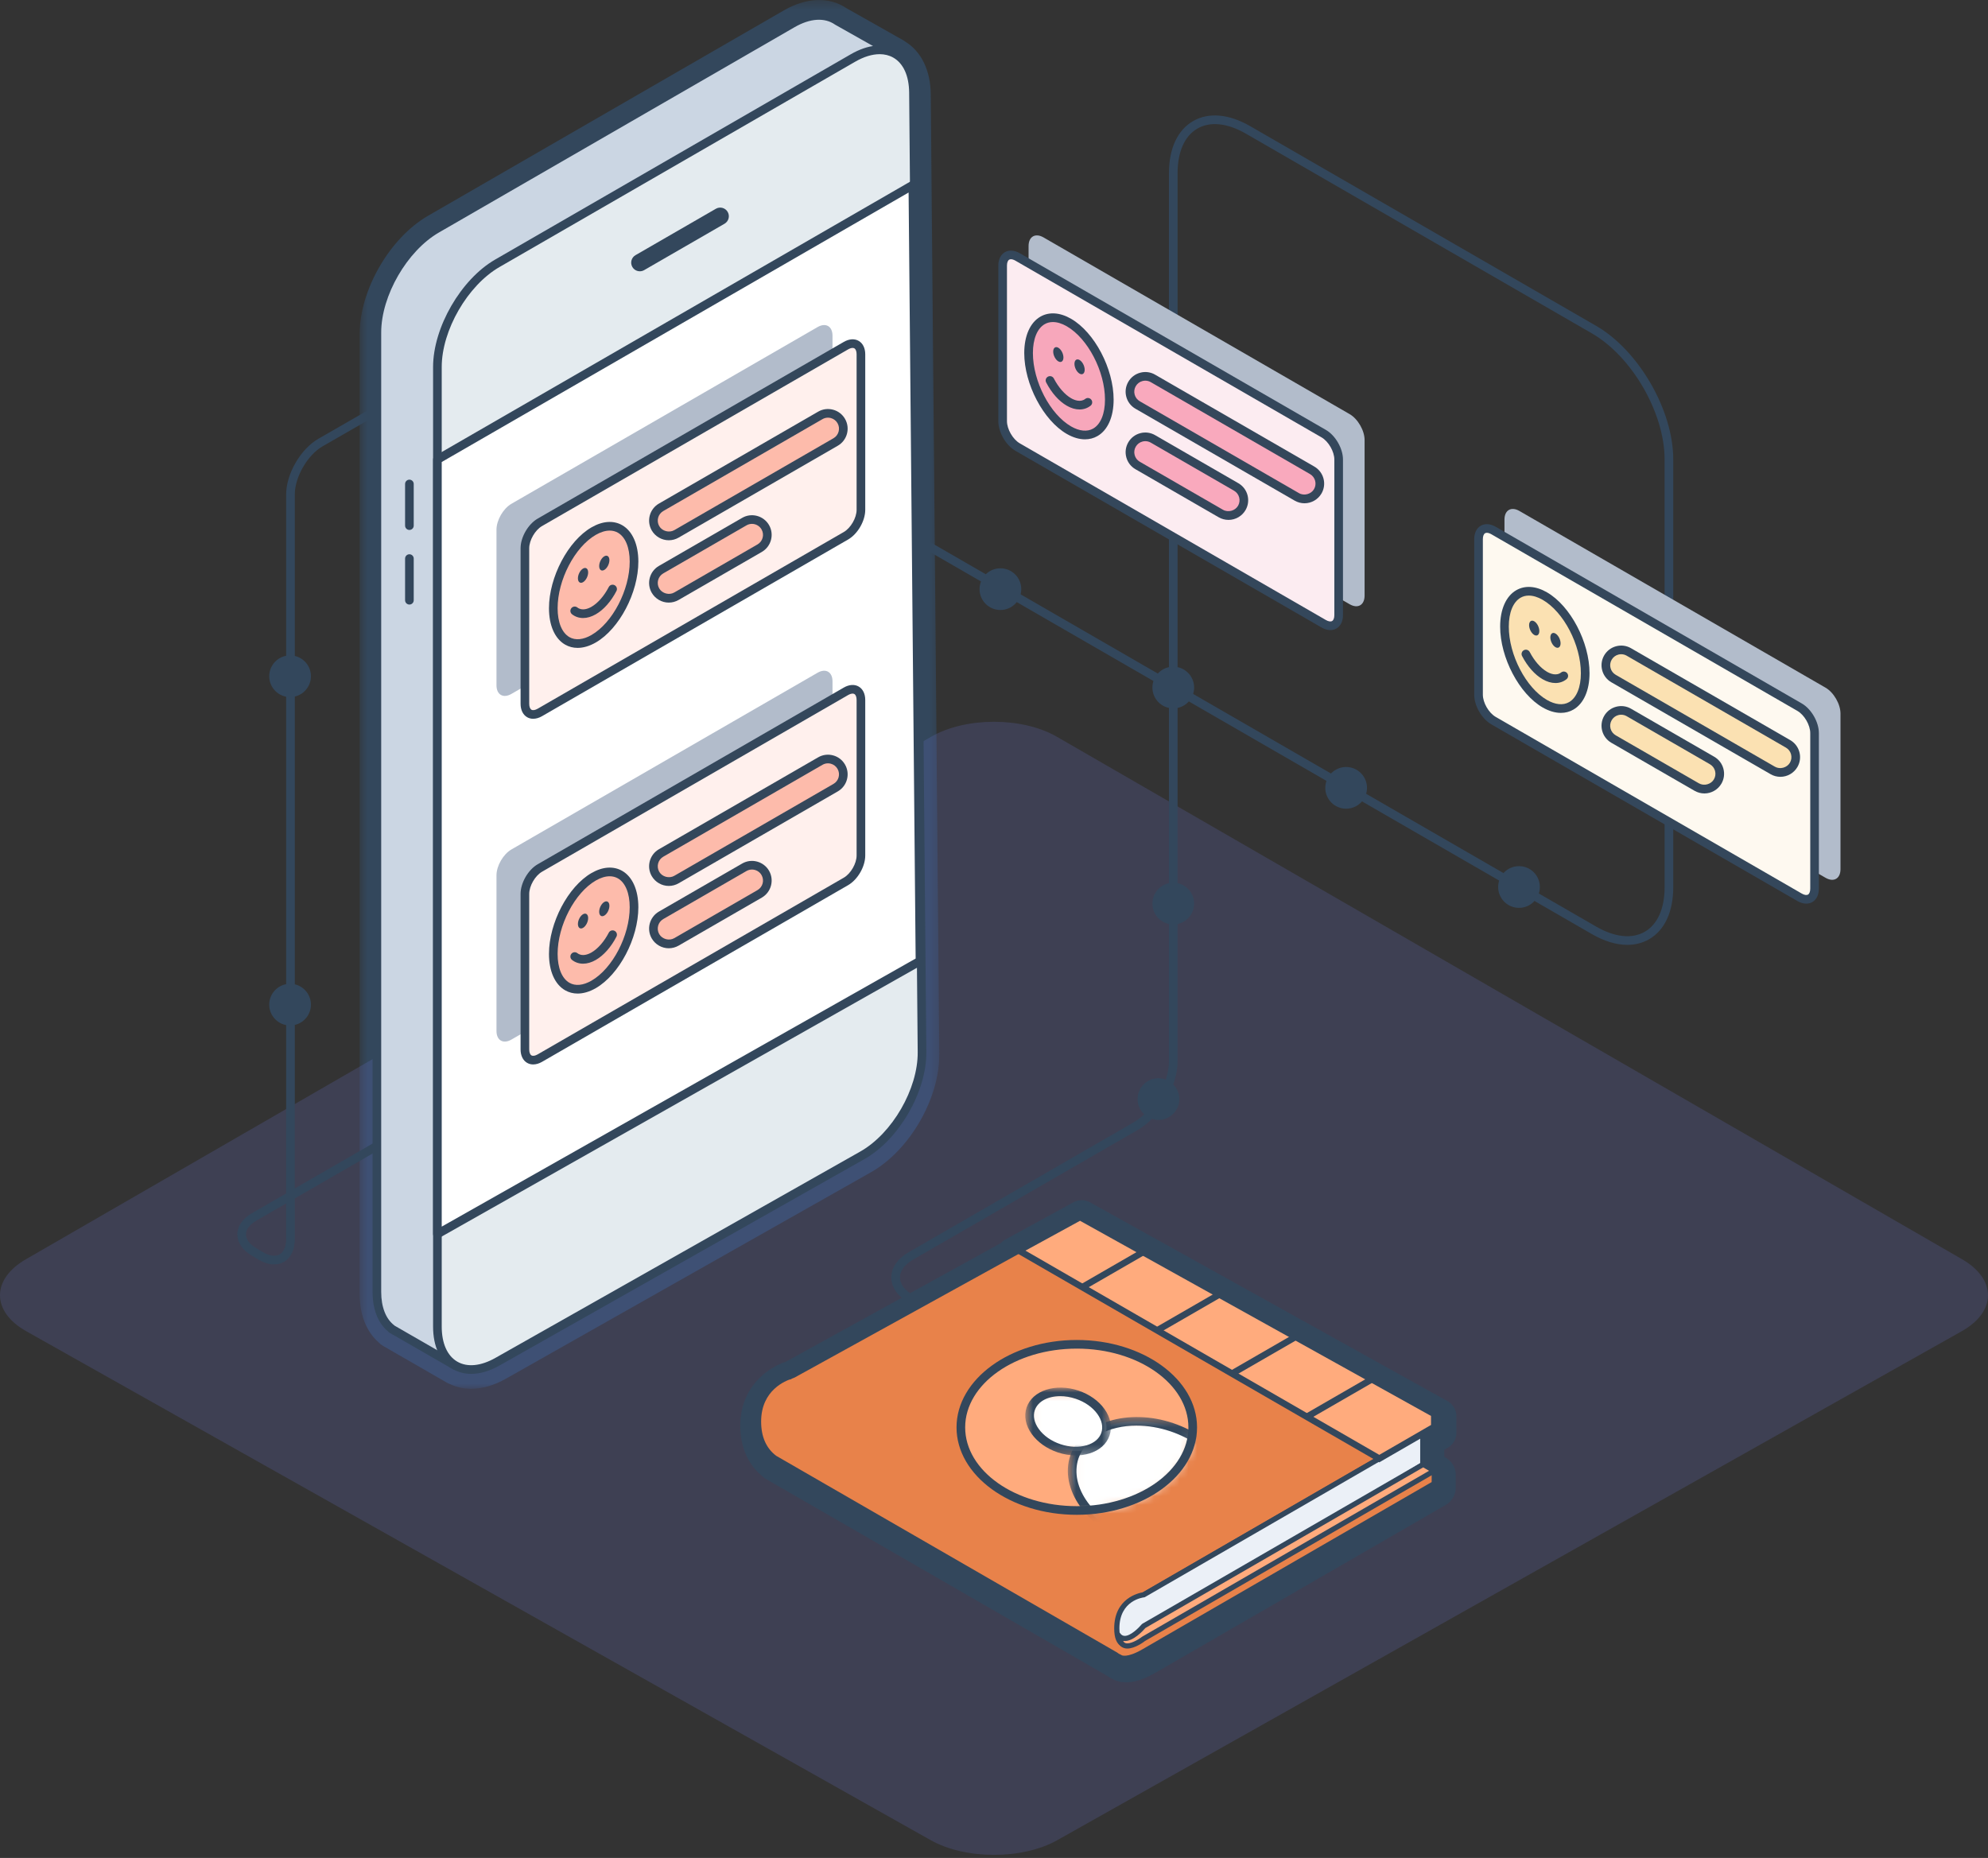 <svg viewBox="0 0 230 215" xmlns="http://www.w3.org/2000/svg" xmlns:xlink="http://www.w3.org/1999/xlink">
    <rect x="0" y="0" width="230" height="215" fill="#333333" stroke="none"/>
    <defs>
        <path id="a" d="M67.674.358H.605v160.708h67.069z"/>
        <path d="M13.89.829c.083.514.11 1.039.075 1.569-.342 5.28-6.569 9.179-13.926 8.735V.83H13.89z" id="c"/>
        <path d="M.542 11.097c.138.011.276.022.415.031 7.393.478 13.665-3.43 14.008-8.73.045-.702-.016-1.392-.172-2.064H.542v10.763z" id="e"/>
        <path id="g" d="M.12.422h8.9v6.855H.12z"/>
        <path id="i" d="M.618.926h9.903v7.852H.618z"/>
    </defs>
    <g fill="none" fill-rule="evenodd">
        <g transform="translate(41 -.358)">
            <mask id="b" fill="#fff">
                <use xlink:href="#a"/>
            </mask>
            <path d="M12.463 156.757c.074.03.146.065.218.104.67.376 1.726.213 2.901-.452l42.215-23.88c3.218-1.822 5.91-6.484 5.876-10.18l-.989-111.037c-.012-1.397-.424-2.409-1.13-2.775-.12-.062-.23-.134-.33-.215l-6.338-3.576c-.059-.033-.116-.07-.172-.109-.672-.476-1.776-.334-3.029.39L10.533 28.785c-3.214 1.856-5.928 6.558-5.928 10.268V150.09c0 1.246.332 2.215.911 2.66l.021.017.06.037c.045.03.093.058.142.083.037.018.075.038.111.058l6.613 3.813zm1.053 4.31c-.884 0-1.725-.188-2.497-.563-.11-.039-.218-.088-.322-.147L3.9 156.438c-.157-.08-.309-.168-.458-.264l-.144-.084c-.18-.102-.338-.23-.473-.376-1.434-1.245-2.22-3.228-2.22-5.625V39.053c0-5.133 3.482-11.165 7.928-13.732L49.685 1.563c2.623-1.515 5.257-1.604 7.247-.255l6.537 3.69c.098.054.19.117.276.186 1.85 1.141 2.914 3.335 2.94 6.093l.988 111.035c.046 5.147-3.428 11.163-7.906 13.697L17.552 159.89c-1.38.782-2.753 1.176-4.036 1.176z" fill="#33475C" fill-rule="nonzero" mask="url(#b)"/>
        </g>
        <path d="M122.273 85.254c-4-2.31-10.546-2.31-14.547 0L2.986 145.725c-4 2.31-3.98 6.054.047 8.32l104.648 58.898c4.026 2.265 10.613 2.265 14.638 0l104.648-58.899c4.026-2.266 4.046-6.009.046-8.319l-104.74-60.47z" fill-opacity=".2" fill="#6976D4" fill-rule="nonzero"/>
        <path d="M193.084 83.16c-.276 0-.5-.225-.5-.5V53.145c0-5.355-3.772-11.889-8.41-14.567L144.15 15.471c-2.142-1.236-4.134-1.448-5.616-.594-1.479.854-2.294 2.687-2.294 5.161v25.18c0 .275-.223.5-.5.5-.276 0-.5-.225-.5-.5v-25.18c0-2.846.992-4.987 2.794-6.027s4.152-.83 6.616.594l40.024 23.108c4.913 2.837 8.91 9.76 8.91 15.433V82.66c0 .276-.224.5-.5.5" fill="#33475C" fill-rule="nonzero"/>
        <path d="M188.273 109.337c-1.271 0-2.665-.417-4.1-1.245L94.928 56.566c-.24-.138-.321-.444-.182-.683.137-.239.445-.32.682-.183l89.247 51.528c2.14 1.235 4.137 1.447 5.617.592 1.479-.854 2.294-2.686 2.294-5.16V77.48c0-.276.223-.5.5-.5.276 0 .5.224.5.5v25.18c0 2.846-.993 4.986-2.794 6.026-.754.435-1.605.651-2.518.651" fill="#33475C" fill-rule="nonzero"/>
        <path d="M174.059 60.13c0-1.1.779-1.55 1.731-1l35.413 20.445c.952.55 1.731 1.9 1.731 3v18c0 1.1-.779 1.55-1.731 1L175.79 81.129c-.952-.55-1.731-1.9-1.731-3v-18z" fill="#B2BCCB" fill-rule="nonzero"/>
        <path d="M171.059 62.388c0-1.1.779-1.55 1.731-1l35.413 20.445c.952.55 1.731 1.9 1.731 3v18c0 1.1-.779 1.55-1.731 1L172.79 83.388c-.952-.55-1.731-1.9-1.731-3v-18z" fill="#FEF9F0" fill-rule="nonzero"/>
        <path d="M172.023 61.654c-.08 0-.147.016-.205.048-.164.096-.26.346-.26.687v18c0 .927.68 2.103 1.483 2.567l35.412 20.444c.296.171.559.212.722.118.164-.095.259-.345.259-.684v-18c0-.929-.68-2.105-1.481-2.568L172.54 61.821c-.193-.11-.372-.168-.518-.168m36.952 42.913c-.326 0-.677-.1-1.022-.3L172.54 83.821c-1.112-.642-1.982-2.148-1.982-3.433v-18c0-.708.277-1.274.759-1.552.482-.279 1.11-.233 1.723.12L208.453 81.4c1.11.641 1.98 2.15 1.98 3.433v18c0 .709-.275 1.273-.758 1.552-.21.121-.448.181-.7.181" fill="#34475B" fill-rule="nonzero"/>
        <path d="M197.189 91.316c.613 0 1.21-.319 1.539-.888.49-.849.199-1.934-.65-2.424l-9.627-5.56c-.851-.492-1.935-.199-2.426.65-.49.85-.2 1.936.65 2.425l9.628 5.558c.28.162.585.24.886.24" fill="#FBE1B2" fill-rule="nonzero"/>
        <path d="M187.564 82.705c-.11 0-.222.015-.331.044-.33.088-.605.3-.775.596-.351.61-.142 1.39.467 1.741l9.628 5.558c.595.344 1.405.12 1.742-.466.17-.295.215-.639.127-.968-.087-.329-.3-.603-.594-.774l-9.627-5.558c-.198-.114-.416-.173-.637-.173m9.625 9.111c-.397 0-.79-.106-1.136-.306l-9.628-5.557c-1.086-.627-1.46-2.02-.834-3.108.306-.528.796-.904 1.382-1.06.588-.158 1.2-.079 1.729.227l9.626 5.558c.526.304.903.794 1.06 1.382.157.586.077 1.2-.227 1.726-.406.702-1.161 1.138-1.972 1.138" fill="#34475B" fill-rule="nonzero"/>
        <path d="M205.98 89.392c.613 0 1.21-.318 1.539-.888.49-.849.2-1.935-.65-2.425l-18.418-10.635c-.848-.492-1.935-.199-2.426.65-.49.85-.2 1.935.65 2.425l18.419 10.635c.28.161.585.238.886.238" fill="#FBE1B2" fill-rule="nonzero"/>
        <path d="M187.566 75.705c-.11 0-.221.015-.33.043-.33.088-.607.3-.778.597-.351.608-.141 1.39.467 1.741l18.419 10.635c.589.341 1.404.12 1.743-.467.169-.295.215-.639.126-.968-.087-.329-.298-.603-.593-.774L188.2 75.877c-.196-.114-.413-.172-.634-.172m18.414 14.187c-.397 0-.791-.105-1.136-.306l-18.42-10.634c-1.085-.626-1.46-2.02-.833-3.107.307-.529.799-.906 1.388-1.063.587-.156 1.196-.075 1.723.23l18.418 10.634c.526.304.903.794 1.06 1.382.157.586.076 1.2-.228 1.726-.406.702-1.161 1.138-1.972 1.138" fill="#34475B" fill-rule="nonzero"/>
        <path d="M183.4 77.902c0 3.439-2.091 5.02-4.671 3.531-2.58-1.489-4.67-5.485-4.67-8.924 0-3.439 2.09-5.02 4.67-3.531 2.58 1.489 4.67 5.485 4.67 8.924" fill="#FBE1B2" fill-rule="nonzero"/>
        <path d="M176.873 68.92c-.347 0-.667.081-.95.245-.867.5-1.364 1.72-1.364 3.344 0 3.274 1.982 7.083 4.42 8.491.963.556 1.871.642 2.556.246.867-.5 1.364-1.72 1.364-3.344 0-3.275-1.983-7.084-4.42-8.49-.565-.327-1.112-.492-1.606-.492m3.713 13.573c-.668 0-1.384-.21-2.108-.627-2.712-1.567-4.919-5.764-4.919-9.357 0-1.992.68-3.527 1.864-4.21 1.011-.583 2.272-.496 3.555.246 2.713 1.566 4.921 5.764 4.921 9.357 0 1.992-.679 3.526-1.864 4.21-.44.255-.93.381-1.449.381" fill="#34475B" fill-rule="nonzero"/>
        <path d="M179.954 79.038c-.47 0-.972-.145-1.476-.436-.912-.526-1.758-1.482-2.386-2.692-.127-.245-.032-.547.214-.674.245-.125.545-.032.674.214.534 1.027 1.262 1.86 1.999 2.286.372.216 1.08.513 1.635.08.215-.171.53-.131.701.088.17.218.131.532-.088.7-.37.29-.804.434-1.273.434M178.091 73.024c0 .436-.265.636-.592.447-.326-.188-.592-.695-.592-1.13 0-.436.266-.636.592-.447.327.188.592.694.592 1.13M180.55 74.444c0 .435-.265.635-.592.447-.326-.19-.592-.696-.592-1.132 0-.434.266-.635.592-.447.327.19.592.695.592 1.132" fill="#34475B" fill-rule="nonzero"/>
        <path d="M120.19 159.355c-.085 0-.171-.021-.25-.067l-14.785-8.536c-1.313-.758-2.036-1.8-2.036-2.933 0-1.133.723-2.175 2.036-2.933l26.006-15.014c2.212-1.278 4.08-4.514 4.08-7.067v-68.16c0-.275.223-.5.5-.5.276 0 .5.225.5.5v68.16c0 2.916-2.055 6.474-4.58 7.933l-26.006 15.014c-.99.572-1.536 1.306-1.536 2.067 0 .76.546 1.495 1.536 2.067l14.785 8.536c.239.138.32.444.183.683-.092.16-.261.25-.433.25" fill="#33475C" fill-rule="nonzero"/>
        <path d="M119 28.475c0-1.1.78-1.55 1.731-1l35.413 20.445c.952.55 1.731 1.9 1.731 3v18c0 1.1-.779 1.55-1.73 1L120.73 49.475c-.952-.55-1.73-1.9-1.73-3v-18z" fill="#B2BCCB" fill-rule="nonzero"/>
        <path d="M116 30.734c0-1.1.78-1.55 1.731-1l35.413 20.445c.952.55 1.731 1.9 1.731 3v18c0 1.1-.779 1.55-1.73 1L117.73 51.734c-.952-.55-1.73-1.9-1.73-3v-18z" fill="#FCECF1" fill-rule="nonzero"/>
        <path d="M116.964 29.999c-.078 0-.147.016-.205.049-.164.095-.259.345-.259.686v18c0 .928.68 2.103 1.482 2.567l35.412 20.445c.294.17.554.213.722.119.164-.095.26-.345.26-.686v-18c0-.928-.68-2.103-1.482-2.567l-35.412-20.445c-.193-.111-.372-.168-.518-.168m36.952 42.914c-.326 0-.677-.101-1.022-.301l-35.412-20.445c-1.112-.642-1.982-2.15-1.982-3.433v-18c0-.708.277-1.274.76-1.552.481-.278 1.11-.234 1.722.119l35.412 20.445c1.111.642 1.981 2.149 1.981 3.433v18c0 .708-.276 1.274-.759 1.552-.21.12-.448.182-.7.182" fill="#34475B" fill-rule="nonzero"/>
        <path d="M142.13 59.662c.613 0 1.21-.318 1.54-.888.49-.85.198-1.935-.65-2.425l-9.628-5.56c-.85-.491-1.935-.198-2.426.65-.49.85-.199 1.936.65 2.426l9.627 5.559c.281.16.586.238.887.238" fill="#F9A9BD" fill-rule="nonzero"/>
        <path d="M132.505 51.05c-.11 0-.222.016-.33.045-.33.088-.606.3-.776.596-.17.294-.215.638-.127.966.087.33.3.604.594.775l9.627 5.558c.593.342 1.405.12 1.743-.466.17-.295.215-.64.127-.968-.087-.33-.299-.604-.594-.774l-9.627-5.56c-.198-.113-.415-.171-.637-.171m9.625 9.11c-.397 0-.79-.105-1.137-.304l-9.627-5.56c-.526-.303-.903-.793-1.06-1.38-.157-.587-.077-1.2.227-1.727.305-.527.795-.903 1.381-1.061.588-.16 1.2-.077 1.73.229l9.625 5.558c.526.303.903.794 1.06 1.38.157.588.077 1.2-.227 1.728-.406.702-1.16 1.138-1.972 1.138" fill="#34475B" fill-rule="nonzero"/>
        <path d="M150.921 57.738c.613 0 1.21-.318 1.54-.888.49-.85.198-1.935-.65-2.425L133.392 43.79c-.849-.492-1.935-.2-2.426.649-.49.849-.199 1.935.65 2.425l18.42 10.635c.28.16.584.238.885.238" fill="#F9A9BD" fill-rule="nonzero"/>
        <path d="M132.506 44.05c-.11 0-.222.016-.332.045-.329.088-.605.3-.775.595-.17.295-.215.638-.127.967.088.33.3.604.594.775l18.42 10.634c.586.342 1.402.119 1.741-.466.352-.61.142-1.391-.466-1.742l-18.419-10.635c-.197-.114-.415-.172-.636-.172m18.415 14.187c-.397 0-.79-.106-1.136-.306l-18.419-10.634c-.526-.304-.903-.794-1.06-1.382-.157-.587-.077-1.2.227-1.726.305-.527.795-.903 1.382-1.061.587-.16 1.202-.077 1.728.229l18.418 10.633c1.086.628 1.46 2.022.832 3.109-.406.7-1.16 1.138-1.972 1.138" fill="#34475B" fill-rule="nonzero"/>
        <path d="M128.341 46.248c0 3.439-2.092 5.02-4.67 3.53-2.58-1.488-4.67-5.484-4.67-8.923 0-3.44 2.09-5.02 4.67-3.531 2.578 1.489 4.67 5.485 4.67 8.924" fill="#F7A7BB" fill-rule="nonzero"/>
        <path d="M121.815 37.266c-.347 0-.667.08-.95.245-.867.5-1.364 1.719-1.364 3.344 0 3.274 1.982 7.083 4.419 8.49.962.555 1.869.642 2.556.247.868-.501 1.365-1.72 1.365-3.344 0-3.274-1.983-7.083-4.421-8.491-.565-.326-1.111-.491-1.605-.491m3.713 13.573c-.668 0-1.385-.21-2.108-.627-2.712-1.567-4.92-5.764-4.92-9.357 0-1.992.68-3.527 1.865-4.211 1.013-.582 2.273-.494 3.555.247 2.714 1.567 4.92 5.764 4.92 9.357 0 1.99-.678 3.526-1.864 4.21-.44.255-.93.38-1.448.38" fill="#34475B" fill-rule="nonzero"/>
        <path d="M124.896 47.383c-.47 0-.973-.145-1.476-.436-.911-.525-1.758-1.481-2.386-2.692-.127-.245-.032-.547.214-.674.247-.125.544-.032.674.214.533 1.027 1.26 1.861 1.998 2.286.374.216 1.08.511 1.636.08.215-.169.53-.131.7.089.17.217.13.532-.087.701-.371.288-.805.432-1.273.432M123.033 41.369c0 .436-.265.636-.592.448-.327-.19-.592-.695-.592-1.131 0-.436.265-.636.592-.447.327.188.592.694.592 1.13M125.492 42.789c0 .436-.265.636-.592.447-.326-.188-.592-.695-.592-1.13 0-.436.266-.636.592-.447.327.188.592.694.592 1.13" fill="#34475B" fill-rule="nonzero"/>
        <path d="M138.153 79.56c0 1.334-1.08 2.414-2.412 2.414-1.333 0-2.413-1.08-2.413-2.413 0-1.333 1.08-2.413 2.413-2.413 1.332 0 2.412 1.08 2.412 2.413M138.153 104.56c0 1.334-1.08 2.414-2.412 2.414-1.333 0-2.413-1.08-2.413-2.413 0-1.333 1.08-2.413 2.413-2.413 1.332 0 2.412 1.08 2.412 2.413M35.973 78.254c0 1.333-1.08 2.413-2.412 2.413-1.333 0-2.413-1.08-2.413-2.413 0-1.333 1.08-2.413 2.413-2.413 1.332 0 2.412 1.08 2.412 2.413M35.973 116.254c0 1.333-1.08 2.413-2.412 2.413-1.333 0-2.413-1.08-2.413-2.413 0-1.333 1.08-2.413 2.413-2.413 1.332 0 2.412 1.08 2.412 2.413M136.438 127.185c0 1.333-1.08 2.413-2.413 2.413-1.332 0-2.412-1.08-2.412-2.413 0-1.333 1.08-2.413 2.412-2.413 1.333 0 2.413 1.08 2.413 2.413M118.153 68.175c0 1.333-1.08 2.413-2.412 2.413-1.333 0-2.413-1.08-2.413-2.413 0-1.333 1.08-2.413 2.413-2.413 1.332 0 2.412 1.08 2.412 2.413M158.153 91.168c0 1.333-1.08 2.413-2.412 2.413-1.333 0-2.413-1.08-2.413-2.413 0-1.333 1.08-2.413 2.413-2.413 1.332 0 2.412 1.08 2.412 2.413M178.153 102.642c0 1.333-1.08 2.413-2.412 2.413-1.333 0-2.413-1.08-2.413-2.413 0-1.333 1.08-2.413 2.413-2.413 1.332 0 2.412 1.08 2.412 2.413" fill="#33475C" fill-rule="nonzero"/>
        <path d="M33.107 139.259l-3.46 1.998c-.762.439-1.183 1-1.186 1.58-.002.58.413 1.145 1.169 1.593l.789.467c.752.445 1.439.539 1.929.259.489-.28.759-.916.759-1.793v-4.104zm-1.39 7.056c-.565 0-1.18-.187-1.807-.558l-.79-.467c-1.074-.635-1.663-1.51-1.66-2.458.006-.95.605-1.817 1.687-2.442l3.96-2.286V57.21c0-2.366 1.668-5.25 3.718-6.43l10.782-6.206c.236-.14.545-.056.683.184.137.239.055.544-.185.682l-10.782 6.207c-1.743 1.004-3.216 3.55-3.216 5.563v80.316l48.92-28.245c.24-.138.545-.057.684.184.138.239.056.544-.183.683L34.107 138.68v4.682c0 1.252-.448 2.197-1.264 2.662-.34.194-.72.29-1.126.29z" fill="#33475C" fill-rule="nonzero"/>
        <path d="M99.443 13.804l4.043-7.65-6.616-3.733c-1.286-.911-3.138-.892-5.185.289L50.534 26.469c-3.811 2.2-6.93 7.6-6.93 12v111.035c0 1.985.643 3.44 1.694 4.247l-.002.022.194.112c.116.077.236.146.36.208l6.847 3.946 3.047-7.14-.264-.112 37.302-21.103c3.829-2.166 6.93-7.538 6.89-11.938l-.931-104.678.702.736z" fill="#CBD6E3" fill-rule="nonzero"/>
        <path d="M45.66 153.406l.08.046c.124.08.227.14.334.193l6.385 3.679 2.647-6.205c-.073-.083-.12-.19-.125-.304-.01-.19.087-.37.253-.463l37.302-21.103c3.697-2.092 6.676-7.25 6.638-11.5L98.24 13.073c-.002-.205.122-.391.313-.468.188-.077.407-.03.549.118l.223.234 3.49-6.605-6.192-3.495c-1.213-.857-2.907-.742-4.69.287l-41.15 23.759c-3.683 2.127-6.68 7.315-6.68 11.567v111.035c0 1.74.534 3.109 1.499 3.85.02.016.039.033.057.052m7.037 5.133c-.087 0-.173-.022-.25-.067l-6.846-3.946c-.115-.056-.253-.136-.386-.224l-.17-.096c-.062-.036-.114-.085-.155-.141-1.152-.948-1.785-2.561-1.785-4.561V38.469c0-4.57 3.22-10.147 7.179-12.433l41.15-23.76c2.136-1.232 4.222-1.328 5.725-.264l6.573 3.707c.236.133.323.43.197.669l-4.043 7.649c-.076.143-.215.24-.374.262-.09.013-.18 0-.26-.033l.922 103.475c.04 4.574-3.165 10.126-7.146 12.378l-36.785 20.81c-.004.058-.017.113-.04.166l-3.046 7.14c-.057.132-.166.233-.302.278-.051.018-.104.026-.158.026" fill="#33475C" fill-rule="nonzero"/>
        <path d="M105.684 10.71c-.039-4.4-3.188-6.2-6.999-4L57.534 30.47c-3.811 2.2-6.929 7.6-6.929 12v111.034c0 4.4 3.134 6.227 6.963 4.061l42.214-23.88c3.829-2.167 6.93-7.539 6.891-11.939l-.989-111.036z" fill="#E4EBEF" fill-rule="nonzero"/>
        <path d="M101.769 6.27c-.862 0-1.828.292-2.834.874L57.784 30.902c-3.683 2.126-6.679 7.315-6.679 11.567v111.035c0 1.943.639 3.385 1.798 4.061 1.16.676 2.729.521 4.419-.435l42.214-23.88c3.697-2.093 6.675-7.252 6.637-11.5l-.989-111.036c-.018-1.943-.668-3.379-1.833-4.045-.469-.267-1.002-.4-1.582-.4M54.511 158.981c-.766 0-1.48-.184-2.112-.552-1.48-.863-2.294-2.612-2.294-4.925V42.47c0-4.57 3.221-10.148 7.179-12.433L98.435 6.277c2.002-1.156 3.924-1.327 5.412-.476 1.486.85 2.317 2.591 2.337 4.905l.989 111.035c.041 4.573-3.165 10.126-7.145 12.378L57.814 158c-1.152.652-2.275.981-3.303.981" fill="#33475C" fill-rule="nonzero"/>
        <path d="M83.324 25.024l-9.298 5.369" fill="#E4EBEF" fill-rule="nonzero"/>
        <path d="M74.027 31.392c-.346 0-.682-.179-.867-.5-.277-.478-.112-1.09.366-1.366l9.298-5.369c.475-.277 1.09-.113 1.366.366.276.478.112 1.09-.366 1.367l-9.298 5.368c-.157.091-.33.134-.5.134" fill="#33475C" fill-rule="nonzero"/>
        <path d="M47.366 56.005v4.82" fill="#E4EBEF" fill-rule="nonzero"/>
        <path d="M47.366 61.325c-.276 0-.5-.224-.5-.5v-4.82c0-.277.224-.5.5-.5s.5.223.5.5v4.82c0 .276-.224.5-.5.5" fill="#33475C" fill-rule="nonzero"/>
        <path d="M47.366 64.637v4.821" fill="#E4EBEF" fill-rule="nonzero"/>
        <path d="M47.366 69.958c-.276 0-.5-.224-.5-.5v-4.82c0-.277.224-.5.5-.5s.5.223.5.5v4.82c0 .276-.224.5-.5.5" fill="#33475C" fill-rule="nonzero"/>
        <path fill="#FFF" fill-rule="nonzero" d="M50.605 142.799l55.834-31.586-.826-89.797-55.008 31.758z"/>
        <path d="M51.105 53.463v88.479l54.83-31.02-.814-88.645-54.016 31.186zm-.5 89.836c-.087 0-.174-.023-.252-.067-.153-.09-.248-.255-.248-.433V53.174c0-.178.096-.343.25-.433l55.008-31.758c.154-.09.344-.09.498-.001.154.088.25.252.252.43l.826 89.797c.002.182-.096.35-.254.44L50.85 143.234c-.076.044-.161.065-.246.065z" fill="#33475C" fill-rule="nonzero"/>
        <path d="M96.316 38.851c0-1.1-.78-1.55-1.732-1L59.172 58.296c-.953.55-1.732 1.9-1.732 3v18c0 1.1.779 1.55 1.732 1l35.412-20.445c.953-.55 1.732-1.9 1.732-3v-18z" fill="#B2BCCB" fill-rule="nonzero"/>
        <path d="M99.604 40.997c0-1.1-.78-1.55-1.732-1L62.46 60.442c-.953.55-1.732 1.9-1.732 3v18c0 1.1.779 1.55 1.732 1l35.412-20.445c.953-.55 1.732-1.9 1.732-3v-18z" fill="#FFF0ED" fill-rule="nonzero"/>
        <path d="M98.64 40.262c-.146 0-.326.057-.519.168L62.71 60.875c-.803.464-1.482 1.639-1.482 2.567v18c0 .34.095.59.259.686.165.094.428.05.723-.12l35.411-20.444c.804-.464 1.483-1.64 1.483-2.567v-18c0-.34-.095-.59-.259-.686-.058-.032-.127-.05-.205-.05M61.688 83.177c-.253 0-.491-.061-.701-.183-.483-.278-.759-.843-.759-1.551v-18c0-1.284.871-2.792 1.982-3.433l35.411-20.445c.612-.354 1.241-.398 1.724-.118.482.278.759.843.759 1.55v18c0 1.285-.871 2.792-1.983 3.434L62.71 82.875c-.345.2-.696.3-1.022.3" fill="#34475B" fill-rule="nonzero"/>
        <path d="M77.375 69.232c-.614 0-1.21-.32-1.54-.888-.489-.85-.199-1.935.65-2.425l9.628-5.56c.851-.491 1.934-.198 2.426.65.49.85.2 1.936-.65 2.426l-9.628 5.559c-.28.16-.585.238-.886.238" fill="#FDBBAB" fill-rule="nonzero"/>
        <path d="M86.998 60.622c-.216 0-.435.055-.634.17l-9.629 5.56c-.608.351-.818 1.132-.466 1.742.337.584 1.15.81 1.742.466l9.628-5.559c.61-.35.818-1.132.466-1.742-.236-.408-.667-.637-1.107-.637m-9.623 9.11c-.81 0-1.565-.437-1.973-1.138-.627-1.088-.253-2.482.833-3.109l9.628-5.558c1.081-.629 2.478-.255 3.11.832.626 1.088.252 2.482-.834 3.11l-9.628 5.557c-.347.2-.74.305-1.136.305" fill="#34475B" fill-rule="nonzero"/>
        <path d="M77.375 62.018c-.614 0-1.21-.319-1.54-.888-.489-.849-.199-1.935.65-2.425l18.42-10.635c.847-.492 1.934-.199 2.425.65.49.85.2 1.935-.65 2.425L78.261 61.78c-.28.161-.585.238-.886.238" fill="#FDBBAB" fill-rule="nonzero"/>
        <path d="M95.79 48.331c-.222 0-.439.058-.635.172l-18.42 10.635c-.608.351-.817 1.133-.466 1.742.338.586 1.152.807 1.742.467l18.42-10.635c.608-.35.818-1.133.466-1.742-.17-.296-.448-.508-.779-.596-.108-.029-.218-.043-.328-.043M77.375 62.518c-.81 0-1.564-.436-1.972-1.137-.628-1.089-.254-2.483.832-3.109l18.42-10.635c.523-.304 1.133-.384 1.721-.229.59.157 1.081.534 1.387 1.062.627 1.088.253 2.482-.833 3.108L78.511 62.213c-.344.2-.739.305-1.135.305" fill="#34475B" fill-rule="nonzero"/>
        <path d="M64.013 70.382c0 3.439 2.091 5.02 4.67 3.531 2.58-1.489 4.671-5.485 4.671-8.924 0-3.439-2.09-5.02-4.67-3.531-2.58 1.489-4.67 5.485-4.67 8.924" fill="#FDBBAB" fill-rule="nonzero"/>
        <path d="M70.538 61.4c-.493 0-1.04.165-1.605.491-2.438 1.407-4.42 5.217-4.42 8.491 0 1.624.497 2.844 1.364 3.344.687.397 1.595.31 2.556-.246 2.438-1.408 4.42-5.216 4.42-8.49 0-1.626-.496-2.844-1.363-3.345-.283-.163-.605-.245-.951-.245m-3.713 13.573c-.517 0-1.007-.126-1.448-.38-1.186-.685-1.864-2.219-1.864-4.21 0-3.594 2.206-7.792 4.92-9.358 1.282-.74 2.546-.829 3.556-.246 1.184.684 1.864 2.22 1.864 4.21 0 3.593-2.209 7.79-4.92 9.357-.724.417-1.44.627-2.108.627" fill="#34475B" fill-rule="nonzero"/>
        <path d="M67.458 71.517c-.468 0-.903-.144-1.274-.432-.218-.169-.258-.483-.088-.7.167-.22.484-.259.701-.09.555.431 1.263.136 1.637-.079.738-.427 1.465-1.26 1.997-2.286.127-.246.43-.34.673-.214.246.127.342.428.215.674-.626 1.208-1.473 2.165-2.385 2.692-.503.29-1.006.435-1.476.435M69.322 65.504c0 .436.265.636.59.447.328-.188.593-.695.593-1.13 0-.436-.265-.636-.592-.448-.326.189-.591.695-.591 1.13M66.862 66.923c0 .436.266.636.592.447.327-.189.592-.695.592-1.13 0-.436-.265-.635-.592-.448-.326.19-.592.695-.592 1.131" fill="#34475B" fill-rule="nonzero"/>
        <path d="M96.316 78.851c0-1.1-.78-1.55-1.732-1L59.172 98.296c-.953.55-1.732 1.9-1.732 3v18c0 1.1.779 1.55 1.732 1l35.412-20.445c.953-.55 1.732-1.9 1.732-3v-18z" fill="#B2BCCB" fill-rule="nonzero"/>
        <path d="M99.604 80.997c0-1.1-.78-1.55-1.732-1L62.46 100.442c-.953.55-1.732 1.9-1.732 3v18c0 1.1.779 1.55 1.732 1l35.412-20.445c.953-.55 1.732-1.9 1.732-3v-18z" fill="#FFF0ED" fill-rule="nonzero"/>
        <path d="M98.64 80.262c-.146 0-.326.057-.519.168L62.71 100.875c-.803.464-1.482 1.639-1.482 2.567v18c0 .34.095.59.259.686.165.095.428.05.723-.12l35.411-20.444c.804-.464 1.483-1.64 1.483-2.567v-18c0-.34-.095-.59-.259-.686-.058-.032-.127-.05-.205-.05m-36.952 42.915c-.253 0-.491-.061-.701-.183-.483-.278-.759-.843-.759-1.551v-18c0-1.284.871-2.792 1.982-3.433l35.411-20.445c.612-.354 1.241-.4 1.724-.118.482.278.759.843.759 1.55v18c0 1.285-.871 2.792-1.983 3.434L62.71 122.875c-.345.199-.696.3-1.022.3" fill="#34475B" fill-rule="nonzero"/>
        <path d="M77.375 109.232c-.614 0-1.21-.32-1.54-.888-.489-.85-.199-1.935.65-2.425l9.628-5.56c.851-.491 1.934-.198 2.426.65.49.85.2 1.936-.65 2.426l-9.628 5.559c-.28.16-.585.238-.886.238" fill="#FDBBAB" fill-rule="nonzero"/>
        <path d="M86.998 100.622c-.216 0-.435.055-.634.17l-9.629 5.56c-.608.351-.818 1.132-.466 1.742.337.584 1.15.81 1.742.466l9.628-5.559c.61-.35.818-1.132.466-1.742-.236-.408-.667-.637-1.107-.637m-9.623 9.11c-.81 0-1.565-.437-1.973-1.138-.627-1.088-.253-2.482.833-3.109l9.628-5.558c1.081-.628 2.478-.255 3.11.832.626 1.088.252 2.482-.834 3.11l-9.628 5.557c-.347.2-.74.305-1.136.305" fill="#34475B" fill-rule="nonzero"/>
        <path d="M77.375 102.018c-.614 0-1.21-.319-1.54-.888-.489-.849-.199-1.935.65-2.425l18.42-10.635c.847-.492 1.934-.199 2.425.65.49.85.2 1.935-.65 2.425L78.261 101.78c-.28.161-.585.238-.886.238" fill="#FDBBAB" fill-rule="nonzero"/>
        <path d="M95.79 88.331c-.222 0-.439.058-.635.172l-18.42 10.635c-.608.351-.817 1.133-.466 1.742.338.585 1.152.808 1.742.467l18.42-10.635c.608-.35.818-1.133.466-1.742-.17-.296-.448-.508-.779-.596-.108-.029-.218-.043-.328-.043m-18.415 14.187c-.81 0-1.564-.436-1.972-1.137-.628-1.089-.254-2.483.832-3.109l18.42-10.635c.523-.304 1.133-.385 1.721-.229.59.157 1.081.534 1.387 1.062.627 1.088.253 2.482-.833 3.108l-18.419 10.635c-.344.2-.739.305-1.135.305" fill="#34475B" fill-rule="nonzero"/>
        <path d="M64.013 110.382c0 3.439 2.091 5.02 4.67 3.531 2.58-1.489 4.671-5.485 4.671-8.924 0-3.439-2.09-5.02-4.67-3.531-2.58 1.489-4.67 5.485-4.67 8.924" fill="#FDBBAB" fill-rule="nonzero"/>
        <path d="M70.538 101.4c-.493 0-1.04.165-1.605.491-2.438 1.407-4.42 5.217-4.42 8.491 0 1.624.497 2.844 1.364 3.344.687.397 1.595.308 2.556-.246 2.438-1.408 4.42-5.216 4.42-8.491 0-1.625-.496-2.843-1.363-3.344-.283-.163-.605-.245-.951-.245m-3.713 13.573c-.517 0-1.007-.126-1.448-.381-1.186-.684-1.864-2.218-1.864-4.21 0-3.593 2.206-7.791 4.92-9.357 1.282-.741 2.546-.829 3.556-.246 1.184.684 1.864 2.219 1.864 4.21 0 3.593-2.209 7.79-4.92 9.357-.724.417-1.44.627-2.108.627" fill="#34475B" fill-rule="nonzero"/>
        <path d="M67.458 111.517c-.468 0-.903-.144-1.274-.432-.218-.169-.258-.483-.088-.7.167-.22.484-.259.701-.09.555.431 1.263.136 1.637-.079.738-.427 1.465-1.26 1.997-2.286.127-.246.43-.34.673-.214.246.127.342.428.215.674-.626 1.208-1.473 2.165-2.385 2.692-.503.29-1.006.435-1.476.435M69.322 105.504c0 .436.265.636.59.447.328-.188.593-.695.593-1.13 0-.436-.265-.636-.592-.448-.326.189-.591.695-.591 1.13M66.862 106.923c0 .436.266.636.592.447.327-.189.592-.695.592-1.13 0-.436-.265-.635-.592-.448-.326.19-.592.695-.592 1.131" fill="#34475B" fill-rule="nonzero"/>
        <path d="M165.273 170.678l-.01.006.01-.006zm-74.493-2.905l39.316 22.688c.086.05.169.106.247.168.024.009.046.019.069.029.177-.036.576-.154 1.247-.542l32.349-18.707c-.565-.367-.91-.998-.91-1.677v-3.122c0-.715.38-1.374.999-1.732l.037-.021-38.996-21.688-6.252 3.418c-.145.159-.317.297-.511.404l-25.71 14.189c-.134.074-.277.133-.424.174-.434.122-2.594.869-2.594 3.617 0 1.27.37 2.188 1.133 2.802zm39.519 26.9c-.72 0-1.256-.194-1.622-.401-.194-.09-.433-.222-.69-.41L88.663 171.17c-.07-.04-.136-.084-.201-.132-1.284-.963-2.815-2.798-2.815-6.067 0-4.49 3.2-6.716 5.267-7.393l24.899-13.742c.148-.164.325-.305.525-.415l7.849-4.291c.603-.33 1.332-.326 1.93.007l41.353 22.999c.635.353 1.029 1.02 1.029 1.748v1.916c0 .714-.381 1.374-1 1.732l-.401.23v.815l.13.076c.042.023.082.046.12.07.137.089.3.227.427.359.127.127.245.276.33.423.21.36.318.76.318 1.165v1.48c0 .82-.442 1.586-1.154 1.994l-33.607 19.434c-1.274.737-2.373 1.096-3.363 1.096z" fill="#33475C" fill-rule="nonzero"/>
        <path d="M91.624 159.234s-3.866.94-3.866 5.263c0 2.267.956 3.521 1.865 4.206l39.47 22.781c.264.209.466.269.466.269s.627.594 2.762-.64l33.614-19.438v-1.479l-40.98-22.191-27.023 14.915-6.308-3.686" fill="#E8824A" fill-rule="nonzero"/>
        <path d="M129.765 191.534c.004 0 .588.371 2.406-.68l33.464-19.352v-1.128l-40.679-22.027-26.879 14.834c-.093.053-.206.05-.296-.003l-6.198-3.62c-.626.19-3.524 1.268-3.524 4.94 0 1.758.587 3.093 1.745 3.966l39.44 22.76c.244.19.401.241.401.241.045.014.088.038.12.07m.346.664c-.376 0-.593-.106-.699-.18-.094-.037-.283-.124-.505-.3l-39.433-22.756c-.937-.702-2.016-2.028-2.016-4.466 0-4.506 4.055-5.545 4.096-5.555.075-.019.154-.006.222.032l6.16 3.6 26.874-14.832c.09-.05.198-.049.288 0l40.98 22.19c.096.052.157.154.157.264v1.48c0 .107-.057.206-.15.26l-33.613 19.436c-1.124.65-1.876.827-2.361.827" fill="#33475C" fill-rule="nonzero"/>
        <path fill="#E8824A" fill-rule="nonzero" d="M132.322 184.547l33.613-19.438v-1.479l-40.98-22.791-33.33 18.395-.155.871"/>
        <path d="M91.325 159.646v-.412c0-.11.06-.21.155-.262l33.33-18.395c.09-.051.202-.05.29 0l40.98 22.79c.097.054.155.154.155.263v1.479c0 .108-.056.207-.15.26l-33.613 19.438c-.047.027-.1.04-.15.04-.103 0-.204-.054-.26-.15-.083-.143-.034-.327.11-.41l33.464-19.35v-1.13l-40.681-22.625-33.03 18.23" fill="#33475C" fill-rule="nonzero"/>
        <path d="M132.322 184.547s-3.114.315-3.114 3.89c0 3.643 3.114.918 3.114.918l32.287-19.872v-3.607l-32.287 18.671z" fill="#EBF0F7" fill-rule="nonzero"/>
        <path d="M132.322 184.547h.006-.006zm31.987-18.15l-31.837 18.41c-.036.02-.078.034-.12.037-.115.013-2.844.343-2.844 3.594 0 .596.089 1.347.518 1.54.604.276 1.746-.543 2.099-.85l32.184-19.813v-2.918zm-34.003 24.237c-.182 0-.361-.032-.528-.108-.578-.264-.871-.966-.871-2.089 0-3.494 2.829-4.1 3.314-4.179l32.238-18.642c.093-.054.208-.054.3 0 .093.053.15.152.15.26v3.607c0 .105-.053.201-.142.255l-32.288 19.871c-.108.1-1.196 1.024-2.173 1.024z" fill="#33475C" fill-rule="nonzero"/>
        <path d="M164.609 169.43v.053l-32.287 18.671s-2.055 2.464-3.014.958l.266.662c.465 1.64 2.748-.14 2.748-.14l33.613-19.438-1.326-.766z" fill="#FFAB7D" fill-rule="nonzero"/>
        <path d="M129.939 189.886c.092.172.198.226.279.253.494.16 1.44-.37 1.919-.742l33.198-19.201-.68-.393-32.138 18.585c-.25.289-1.41 1.585-2.478 1.509-.032-.002-.065-.006-.1-.011m.486.882c-.135 0-.268-.018-.393-.06-.254-.082-.59-.297-.747-.852l-.255-.633c-.058-.143.004-.308.14-.38.14-.07.308-.022.392.107.142.224.306.334.515.348.697.063 1.69-.95 2.014-1.336.023-.027.05-.05.08-.068l32.21-18.625c.022-.03.048-.055.079-.071.092-.055.208-.081.299-.027l1.326.765c.093.054.15.153.15.26 0 .107-.057.207-.15.26l-33.613 19.437c-.102.083-1.146.875-2.047.875" fill="#33475C" fill-rule="nonzero"/>
        <path fill="#FFAB7D" fill-rule="nonzero" d="M159.576 168.787l-41.701-24.076 7.08-3.872 40.98 22.79v1.48z"/>
        <path d="M118.64 144.72l40.936 23.633 5.984-3.46v-1.043l-40.607-22.583-6.313 3.452zm40.936 24.5L117.109 144.7l7.848-4.29 41.353 22.997v1.917l-6.734 3.894z" fill="#33475C" fill-rule="nonzero"/>
        <path fill="#33475C" fill-rule="nonzero" d="M125.434 149.255l-.375-.649 7.048-4.07.375.65zM134.094 154.255l-.375-.649 7.21-4.163.375.649zM142.754 159.255l-.375-.649 7.372-4.257.375.65zM151.414 164.255l-.375-.649 7.534-4.351.375.65z"/>
        <path d="M137.992 165.174c0 5.311-6.005 9.617-13.413 9.617s-13.414-4.305-13.414-9.617c0-5.31 6.006-9.615 13.414-9.615 7.408 0 13.413 4.304 13.413 9.615" fill="#FFAB7D" fill-rule="nonzero"/>
        <g>
            <g transform="translate(124 163.642)">
                <mask id="d" fill="#fff">
                    <use xlink:href="#c"/>
                </mask>
                <path d="M18.458 11.097c-1.216 3.593-6.266 5.132-11.278 3.436C2.167 12.836-.912 8.548.304 4.953 1.521 1.362 6.57-.176 11.584 1.52c5.012 1.696 8.09 5.984 6.874 9.578" fill="#FFF" fill-rule="nonzero" mask="url(#d)"/>
            </g>
            <g transform="translate(123 163.642)">
                <mask id="f" fill="#fff">
                    <use xlink:href="#e"/>
                </mask>
                <path d="M19.458 11.097h.01-.01zM8.496 1.327c-3.214 0-5.909 1.397-6.719 3.788-1.125 3.326 1.82 7.338 6.563 8.944 2.327.788 4.727.88 6.757.26 1.971-.6 3.352-1.801 3.887-3.382 1.125-3.327-1.818-7.34-6.56-8.944-1.335-.452-2.67-.665-3.928-.665zm3.764 14.397c-1.387 0-2.828-.24-4.24-.718C2.753 13.224-.472 8.643.83 4.794 2.133.946 7.477-.736 12.743 1.044c5.266 1.783 8.49 6.364 7.19 10.213-.643 1.895-2.256 3.322-4.544 4.02-.982.299-2.038.447-3.129.447z" fill="#33475C" fill-rule="nonzero" mask="url(#f)"/>
            </g>
            <g transform="translate(119 160.642)">
                <mask id="h" fill="#fff">
                    <use xlink:href="#g"/>
                </mask>
                <path d="M8.893 5.312c-.579 1.711-2.984 2.444-5.371 1.636-2.388-.807-3.855-2.85-3.275-4.56C.826.674 3.231-.058 5.619.75c2.387.808 3.853 2.851 3.274 4.562" fill="#FFF" fill-rule="nonzero" mask="url(#h)"/>
            </g>
            <g transform="translate(118 159.642)">
                <mask id="j" fill="#fff">
                    <use xlink:href="#i"/>
                </mask>
                <path d="M4.662 1.92c-1.417 0-2.594.597-2.942 1.627-.226.671-.065 1.441.459 2.168.557.777 1.447 1.402 2.504 1.76 1.056.357 2.14.4 3.056.122.858-.26 1.454-.774 1.68-1.445.226-.67.064-1.44-.457-2.168-.559-.777-1.446-1.402-2.503-1.76-.612-.207-1.225-.305-1.797-.305m1.803 6.86c-.69 0-1.404-.12-2.103-.357-1.254-.424-2.317-1.178-2.997-2.124C.65 5.302.44 4.211.772 3.228c.668-1.97 3.364-2.845 6.006-1.95C8.031 1.7 9.098 2.454 9.776 3.4c.714.996.925 2.087.591 3.071-.332.985-1.162 1.724-2.335 2.081-.492.15-1.02.225-1.566.225" fill="#33475C" fill-rule="nonzero" mask="url(#j)"/>
            </g>
        </g>
        <path d="M124.579 156.06c-7.121 0-12.914 4.088-12.914 9.114 0 5.027 5.792 9.116 12.913 9.116 7.12 0 12.913-4.089 12.913-9.116 0-5.026-5.793-9.115-12.913-9.115m0 19.231c-7.672 0-13.913-4.538-13.913-10.116 0-5.577 6.241-10.115 13.913-10.115 7.672 0 13.913 4.538 13.913 10.115 0 5.578-6.24 10.116-13.913 10.116" fill="#33475C" fill-rule="nonzero"/>
    </g>
</svg>